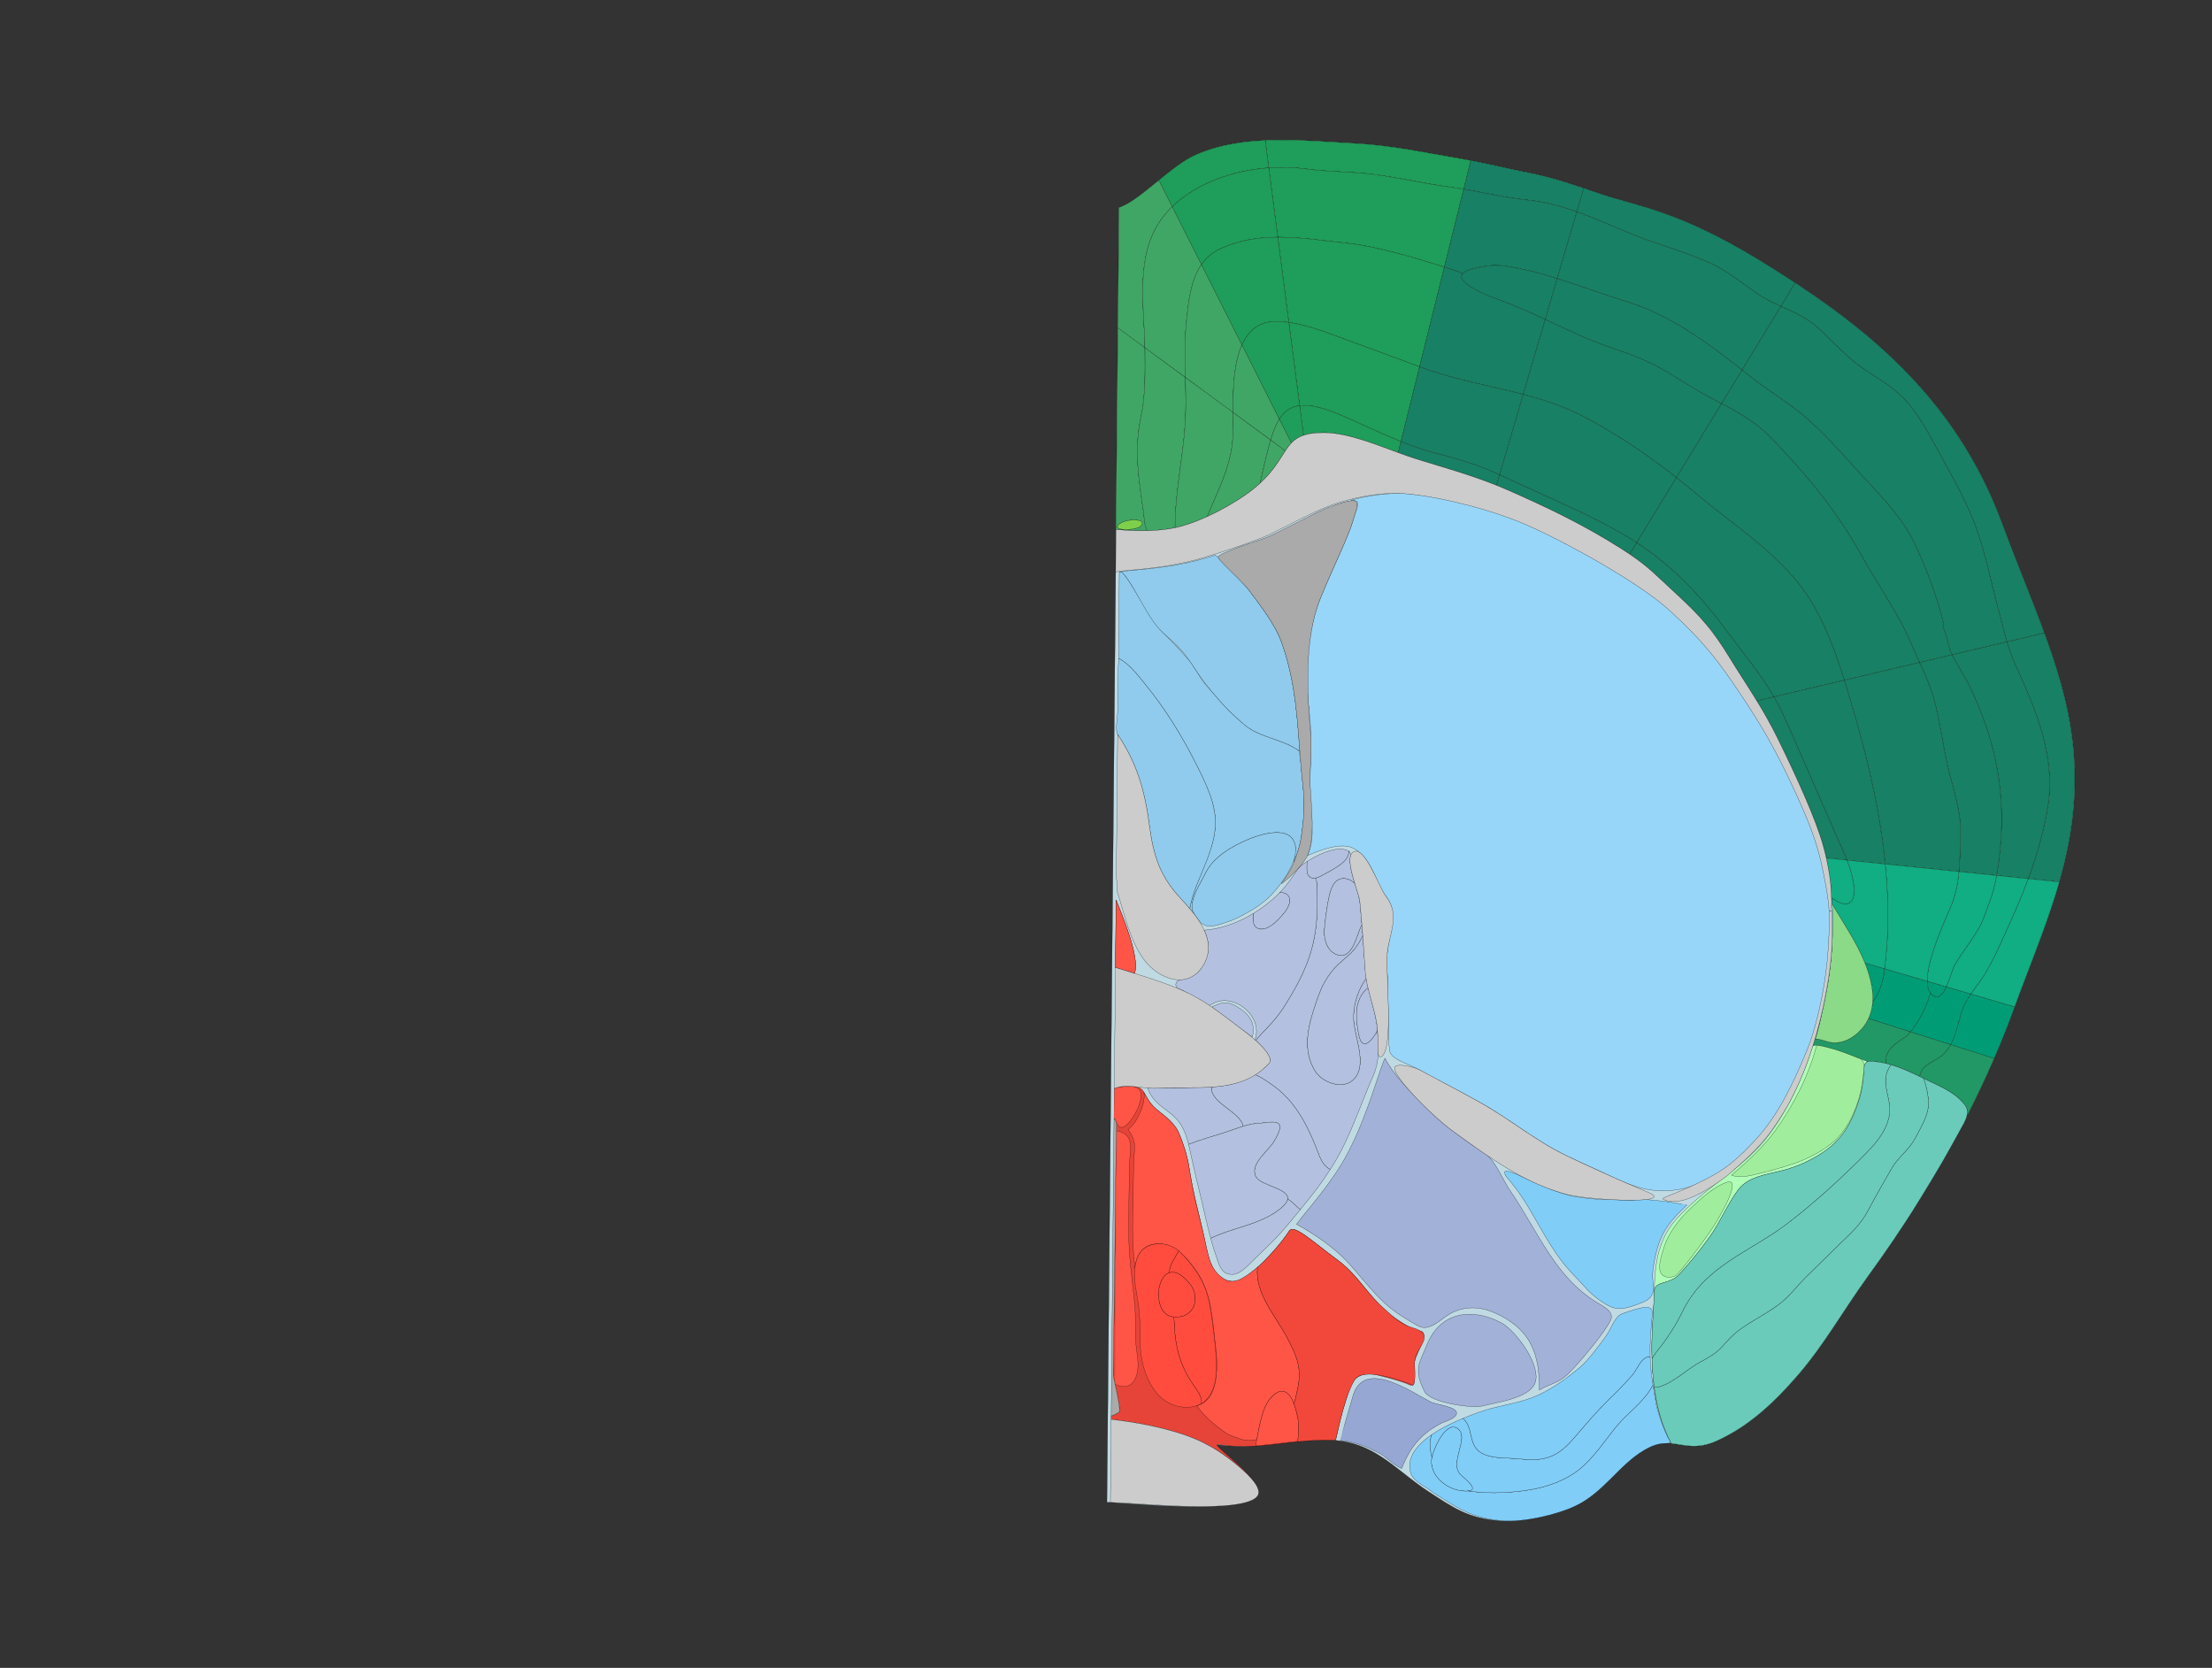 <svg width="10144" height="7648" xmlns="http://www.w3.org/2000/svg">
<rect width="100%" height="100%" fill="#333333" stroke="none"/>
<g transform="scale(1.0)">
<g id="180627285" order="1" parent_id="" graphic_group_label_id="28" graphic_group_label="Atlas - Adult Mouse" sub_image_id="100960309" transform=" scale(1.0, 1.0)"><path id="180627287" parent_id="180627285" order="0" structure_id="8" d="M5076.131,6888.93
			c85.063,0.804,566.277,54.289,664.671-17.78c84.916-62.209-226.007-256.258-168.664-247.653
			c237.396,35.596,421.739-54.418,618.481-7.822c140.188,33.203,235,141.895,353.651,219.797
			c122.821,80.629,190.257,127.664,334.136,138.144c92.302,6.716,241.801-26.085,330.111-67.788
			c129.869-61.339,200.058-188.125,315.207-255.607c142.16-83.336,198.388,25.115,348.912-42.584
			c149.815-67.369,266.979-178.573,375.863-305.09c118.701-137.916,207.715-296.994,314.881-444.91
			c272.477-375.98,512.943-791.396,672.646-1230.698c132.004-363.114,285.68-678.5,279.32-1079.542
			c-6.232-393.344-170.727-708.616-333.404-1148.059c-219.719-593.5-650.256-923.651-1114.691-1207.454
			c-371.394-226.953-562.439-247.271-718.676-300.105c-115.166-38.942-221.715-77.563-341.043-100.521
			c-108.233-20.839-188.653-43.483-310.801-64.1c-164.533-27.767-313.668-60.963-484.516-69.898
			c-236.709-12.376-501.921-45.577-726.169,51.552c-116.2,50.329-260.592,214.417-354.002,242.729l-13.896,1476.25L5076.131,6888.93
			z" style="stroke:black;fill:#bfdae3"/><path id="180627288" parent_id="180627285" order="1" structure_id="688" d="M7663.723,6618.73c61.309,6.766,117.666,29.498,207.916-11.1
			c149.815-67.369,266.979-178.573,375.863-305.089c118.701-137.916,207.715-296.994,314.881-444.91
			c272.477-375.981,512.943-791.396,672.646-1230.699c132.004-363.114,285.68-678.5,279.318-1079.542
			c-6.23-393.344-170.725-708.616-333.402-1148.059c-219.719-593.5-650.256-923.651-1114.691-1207.454
			c-371.394-226.953-562.439-247.271-718.676-300.105c-115.166-38.942-221.715-77.563-341.043-100.521
			c-108.233-20.839-188.653-43.483-310.801-64.1c-164.533-27.767-313.668-60.963-484.516-69.898
			c-236.709-12.376-501.921-45.577-726.169,51.552c-116.2,50.329-260.592,214.417-354.002,242.729l-13.896,1476.25
			c0,0,131.041,15.532,247.479-3.227c142.583-22.97,298.134-122.199,337.313-148.75
			c241.166-163.459,146.485-295.727,375.832-291.483c130.563,2.419,299.258,83.686,418,120.714
			c130.992,40.855,279.011,80.561,421.959,143.688c164.056,72.448,337.533,153.005,518.979,268.636
			c117.977,75.181,146.746,110.828,254.328,209.925c107.512,99.021,163.876,162.976,241.256,290.041
			c65.423,107.474,147.063,221.85,217.594,364.893c93.263,189.146,177.461,376.716,210.132,494.105
			c20.298,72.926,34.91,148.578,37.852,224.199c6.435,166.168,13.879,277.018-36.442,511.92
			c-20.844,97.291-54.248,224.699-111.762,353.449c-42.641,95.453-108.365,213.761-186.299,296.436
			c-29.227,31.01-72.241,70.225-121.977,109.375c-79.971,62.958-176.418,132.639-254.377,219.337
			c-90.35,100.472-98.266,228.442-100.408,327.146C7581.714,6143.354,7543.496,6395.175,7663.723,6618.73L7663.723,6618.73z" style="stroke:black;fill:#b0ffb8"/><path id="180627375" parent_id="180627285" order="2" structure_id="320" d="M5818.422,769.588l-16.408-126.439
			c137.354-6.214,277.859,7.121,409.587,13.95c170.826,8.949,319.987,42.134,484.464,69.958c17.154,2.914,33.477,5.82,49.13,8.804
			l-32.685,131.482c-19.321-3.269-38.646-6.286-58.057-8.805c-121.965-15.913-240.973-44.728-363.361-59.81
			c-101.562-12.551-202.758-10.502-304.473-24.472C5933.473,767.002,5876.434,765.297,5818.422,769.588z" style="stroke:black;fill:#1f9d5a"/><path id="180627374" parent_id="180627285" order="3" structure_id="943" d="M5818.422,769.588
			c58.012-4.292,115.05-2.586,168.198,4.67c101.714,13.97,202.911,11.921,304.474,24.473
			c122.39,15.081,241.396,43.896,363.36,59.809c19.411,2.519,38.733,5.536,58.056,8.805l-88.865,357.583
			c-135.551-43.565-319.975-96.602-437.223-108.549c-109.498-11.208-218.512-29.583-326.702-28.935L5818.422,769.588z" style="stroke:black;fill:#1f9d5a"/><path id="180627373" parent_id="180627285" order="4" structure_id="648" d="M6509.986,1681.954
			c-131.74-49.536-262.842-96.23-394.834-145.687c-59.014-22.076-134.592-47.812-204.729-57.896l0.001-0.083l-50.704-390.844
			c108.19-0.649,217.204,17.727,326.702,28.935c117.248,11.948,301.672,64.983,437.223,108.549L6509.986,1681.954z" style="stroke:black;fill:#1f9d5a"/><path id="180627372" parent_id="180627285" order="5" structure_id="844" d="M6153.965,1905.646
			c-85.982-37.094-147.823-51.271-194.004-45.534l-49.538-381.742c70.138,10.086,145.717,35.821,204.729,57.896
			c131.992,49.455,263.094,96.15,394.834,145.687l-85.222,342.771C6330.949,1986.972,6234.878,1940.608,6153.965,1905.646z" style="stroke:black;fill:#1f9d5a"/><path id="180627371" parent_id="180627285" order="6" structure_id="882" d="M6412.107,2075.653
			c-106.563-39.457-231.959-89.518-333.953-91.479c-43.783-0.83-75.771,3.373-100.541,11.898l-17.652-135.96
			c46.182-5.738,108.021,8.44,194.004,45.535c80.913,34.961,176.984,81.324,270.801,119.076L6412.107,2075.653z" style="stroke:black;fill:#1f9d5a"/><path id="180627380" parent_id="180627285" order="7" structure_id="656" d="M5802.014,643.148l16.408,126.439
			c-161.847,11.822-331.131,69.45-442.847,178.584l-59.526-118.088l-2.476-3.026c58.084-47.331,118.006-95.062,171.858-118.409
			C5584.932,665.544,5692.447,648.123,5802.014,643.148z" style="stroke:black;fill:#1f9d5a"/><path id="180627379" parent_id="180627285" order="8" structure_id="962" d="M5818.422,769.588l41.298,317.854
			c-87.836,0.424-175.207,13.363-261.992,52.751c-38.702,17.568-67.054,43.158-88.192,73.655l-133.959-265.677
			C5487.291,839.038,5656.575,781.41,5818.422,769.588z" style="stroke:black;fill:#1f9d5a"/><path id="180627378" parent_id="180627285" order="9" structure_id="767" d="M5859.721,1087.443l50.703,390.844
			c-24.24-3.398-47.748-4.954-69.778-3.91c-74.604,3.718-118.901,48.51-145.317,107.817l-185.791-368.346
			c21.14-30.497,49.49-56.087,88.191-73.655C5684.514,1100.807,5771.884,1087.867,5859.721,1087.443z" style="stroke:black;fill:#1f9d5a"/><path id="180627377" parent_id="180627285" order="10" structure_id="1021" d="M5910.423,1478.371l49.538,381.742
			c-41.755,5.194-70.734,26.692-93.091,62.266l-171.543-340.184c26.416-59.308,70.712-104.1,145.317-107.817
			c22.029-1.044,45.537,0.512,69.778,3.91V1478.371z" style="stroke:black;fill:#1f9d5a"/><path id="180627376" parent_id="180627285" order="11" structure_id="1085" d="M5977.613,1996.073
			c-23.932,8.032-41.145,20.132-55.72,35.509l-55.024-109.204c22.356-35.573,51.336-57.069,93.092-62.266L5977.613,1996.073z" style="stroke:black;fill:#1f9d5a"/><path id="180627358" parent_id="180627285" order="12" structure_id="981" d="M8332.416,1499.597
			c-50.132-44.096-108.205-68.666-165.928-95.066l65.91-107.981c399.158,262.169,755.582,580.572,948.934,1102.633
			c68.326,184.649,137.027,347.448,194.197,503.217l-2.93,1.057l-169.033,39.864c-15.523-52.195-27.531-105.692-41.641-157.54
			c-33.863-124.186-57.914-253.867-103.152-374.823c-48.57-130.413-122.23-253.388-188.395-375.459
			c-44.684-82.415-93.508-167.955-164.063-231.178c-60.217-53.867-133.201-89.421-196.291-139.229
			C8446.354,1614.944,8393.137,1553.052,8332.416,1499.597z" style="stroke:black;fill:#188064"/><path id="180627357" parent_id="180627285" order="13" structure_id="201" d="M8029.309,1728.794
			c-2.98-2.364-5.961-4.728-8.941-7.091c-10.598-8.441-21.277-16.883-31.958-25.325l178.08-291.849
			c57.723,26.4,115.796,50.971,165.928,95.066c60.721,53.455,113.938,115.348,177.61,165.494
			c63.09,49.808,136.074,85.361,196.291,139.229c70.555,63.223,119.379,148.763,164.061,231.178
			c66.164,122.071,139.828,245.046,188.395,375.459c45.238,120.956,69.291,250.638,103.154,374.823
			c14.107,51.848,26.117,105.345,41.639,157.54l-251.793,59.353c-0.9-1.843-1.801-3.687-2.701-5.53
			c-18.074-38.205-18.885-84.841-40.139-122.242c0.871-3.912,2.654-7.148,5.352-10.042
			c-31.166-127.246-79.316-257.905-136.172-376.136c-65.613-136.246-186.02-246.815-285.396-358.521
			c-62.563-70.405-130.606-143.447-200.832-206.251C8209.831,1850.689,8115.164,1796.916,8029.309,1728.794z" style="stroke:black;fill:#188064"/><path id="180627356" parent_id="180627285" order="14" structure_id="1047" d="M8121.854,2007.761
			c-64.264-67.001-145.646-114.145-227.483-157.289l94.039-154.094c10.681,8.442,21.36,16.884,31.958,25.325
			c2.98,2.363,5.961,4.727,8.941,7.091c85.855,68.122,180.522,121.896,262.576,195.154
			c70.226,62.804,138.269,135.846,200.832,206.251c99.375,111.706,219.781,222.275,285.395,358.521
			c56.857,118.229,105.006,248.889,136.172,376.135c-2.697,2.895-4.479,6.131-5.35,10.043
			c21.252,37.401,22.063,84.037,40.137,122.242c0.902,1.844,1.801,3.688,2.701,5.53l-148.721,35.134
			c-13.809-30.492-27.789-60.568-40.439-90.132c-60.475-141.702-151.324-264.089-225.372-399.163
			C8425.223,2344.181,8282.184,2174.676,8121.854,2007.761z" style="stroke:black;fill:#188064"/><path id="180627355" parent_id="180627285" order="15" structure_id="1070" d="M7781.268,2266.382
			c-30.951-25.981-62.242-51.467-93.953-76.539l207.056-339.371c81.838,43.145,163.222,90.287,227.483,157.289
			c160.33,166.915,303.369,336.42,415.387,540.75c74.049,135.074,164.898,257.46,225.373,399.163
			c12.648,29.563,26.629,59.641,40.439,90.133l-345.174,81.412c-49.31-158.029-111.422-320.601-209.939-443.644
			C8119.163,2514.795,7937.678,2397.729,7781.268,2266.382z" style="stroke:black;fill:#188064"/><path id="180627354" parent_id="180627285" order="16" structure_id="1038" d="M7924.098,2900.822
			c-119.25-162.441-250.799-303.229-418.929-412.58l0.001-0.083l182.063-298.317c0.082,0.001,0.082,0.001,0.082,0.001
			c31.711,25.072,63.002,50.558,93.953,76.539c156.41,131.347,337.896,248.413,466.672,409.193
			c98.518,123.042,160.63,285.613,209.939,443.644l-322.938,76.198C8074.613,3091.334,7995.417,2998.001,7924.098,2900.822z" style="stroke:black;fill:#188064"/><path id="180627353" parent_id="180627285" order="17" structure_id="1062" d="M7691.43,2727.136
			c-95.761-88.149-129.019-126.083-218.369-186.313l32.108-52.581c168.129,109.352,299.679,250.138,418.929,412.58
			c71.319,97.179,150.517,190.512,210.844,294.594l-77.662,18.287l-0.504,0.329c-43.291-70.724-86.396-134.938-124.098-196.853
			C7855.3,2890.165,7798.934,2826.158,7691.43,2727.136z" style="stroke:black;fill:#188064"/><path id="180627370" parent_id="180627285" order="18" structure_id="1030" d="M6999.816,916.427
			c-96.916-9.588-191.287-32.831-287.308-49.083l32.685-131.482c96.17,18.088,168.642,37.289,261.727,55.265
			c89.589,17.275,171.921,43.325,256.148,71.727L7231.27,971.24C7158.279,945.195,7082.734,924.715,6999.816,916.427z" style="stroke:black;fill:#188064"/><path id="180627369" parent_id="180627285" order="19" structure_id="113" d="M6712.51,867.344
			c96.021,16.252,190.391,39.495,287.309,49.083c82.916,8.288,158.461,28.769,231.451,54.813l-89.967,306.274
			c-54.307-17.11-105.299-31.771-146.258-40.248c-101.647-21.06-138.588-31-241.854-4.362c-25.168,6.52-39.923,14.388-46.677,22.999
			l-9.612-6.764l-0.166-0.085c-21.867-7.462-46.563-15.619-73.092-24.127L6712.51,867.344z" style="stroke:black;fill:#188064"/><path id="180627368" parent_id="180627285" order="20" structure_id="1094" d="M6706.516,1255.902
			c6.754-8.611,21.508-16.479,46.676-22.999c103.266-26.638,140.205-16.696,241.854,4.362
			c40.959,8.478,91.952,23.138,146.259,40.248l-55.065,187.575c-69.596-32.352-139.945-64.127-215.51-91.363
			C6818.271,1354.88,6674.686,1296.642,6706.516,1255.902z" style="stroke:black;fill:#188064"/><path id="180627367" parent_id="180627285" order="21" structure_id="1128" d="M6985.41,1808.546
			c-156.262-41.092-316.502-66.875-472.098-125.394c-1.08-0.428-2.244-0.855-3.326-1.199l113.658-457.027
			c26.527,8.508,51.225,16.665,73.092,24.127l0.166,0.085l9.611,6.763c-31.83,40.739,111.757,98.979,164.212,117.823
			c75.563,27.236,145.915,59.011,215.51,91.363l-0.001,0.083L6985.41,1808.546z" style="stroke:black;fill:#188064"/><path id="180627366" parent_id="180627285" order="22" structure_id="478" d="M6577.92,2076.714
			c-48.264-12.215-100.307-30.723-153.154-51.989l85.223-342.771c1.081,0.344,2.245,0.771,3.325,1.199
			c155.597,58.519,315.837,84.301,472.099,125.394l-108.237,368.578C6779.925,2131.833,6681.854,2103.05,6577.92,2076.714z" style="stroke:black;fill:#188064"/><path id="180627365" parent_id="180627285" order="23" structure_id="510" d="M6863.038,2225.453
			c-125.479-50.146-252.604-84.957-366.877-120.565c-25.948-8.085-54.212-18.276-84.054-29.235l12.658-50.929
			c52.849,21.268,104.891,39.774,153.153,51.99c103.935,26.336,202.005,55.119,299.253,100.41L6863.038,2225.453z" style="stroke:black;fill:#188064"/><path id="180627364" parent_id="180627285" order="24" structure_id="450" d="M7589.355,1112.992
			c-126.472-42.313-238.789-99.34-358.086-141.753l31.799-108.388c28.021,9.44,56.207,19.131,84.893,28.827
			c156.234,52.771,347.223,73.086,718.686,300.044c55.814,34.142,111.207,68.945,165.754,104.825l-65.911,107.981
			c-35.548-16.184-71.005-33.116-104.407-55.701c-72.605-49.229-136.895-104.637-217.46-141.097
			C7761.979,1170.42,7675.416,1141.746,7589.355,1112.992z" style="stroke:black;fill:#188064"/><path id="180627363" parent_id="180627285" order="25" structure_id="854" d="M7456.031,1382.157
			c-81.094-24.87-204.701-69.909-314.729-104.644l89.967-306.274c119.297,42.413,231.615,99.438,358.086,141.753
			c86.062,28.753,172.622,57.428,255.267,94.741c80.564,36.459,144.854,91.866,217.459,141.096
			c33.402,22.585,68.859,39.519,104.408,55.701l-178.08,291.849C7825.713,1568.061,7658.057,1444.033,7456.031,1382.157z" style="stroke:black;fill:#188064"/><path id="180627362" parent_id="180627285" order="26" structure_id="577" d="M7086.236,1465.089l55.065-187.575
			c110.026,34.734,233.636,79.773,314.729,104.644c202.023,61.876,369.682,185.902,532.377,314.221l-94.039,154.094
			c-15.271-8.067-30.545-15.969-45.734-23.87c-74.292-38.4-136.195-81.44-213.593-126.629
			c-74.411-43.406-154.028-74.269-236.929-102.158c-111.086-37.332-210.643-85.646-311.879-132.644L7086.236,1465.089z" style="stroke:black;fill:#188064"/><path id="180627361" parent_id="180627285" order="27" structure_id="625" d="M7260.467,1909.646
			c-89.066-46.132-181.368-76.362-275.057-101.101l100.824-343.374c101.236,46.997,200.793,95.313,311.879,132.643
			c82.898,27.891,162.518,58.752,236.929,102.159c77.397,45.188,139.301,88.229,213.593,126.629
			c15.189,7.9,30.463,15.802,45.734,23.87l-207.056,339.371c0,0,0,0-0.083-0.001
			C7553.35,2084.316,7411.953,1988.229,7260.467,1909.646z" style="stroke:black;fill:#188064"/><path id="180627360" parent_id="180627285" order="28" structure_id="945" d="M6877.173,2177.124l108.237-368.578
			c93.688,24.738,185.99,54.968,275.057,101.101c151.486,78.582,292.882,174.67,426.766,280.195l-182.063,298.317
			c-13.1-8.548-26.532-16.933-40.135-25.068c-183.389-109.996-383.92-188.623-576.484-280.688
			C6884.73,2180.615,6880.994,2178.829,6877.173,2177.124z" style="stroke:black;fill:#188064"/><path id="180627359" parent_id="180627285" order="29" structure_id="1026" d="M7437.083,2517.212
			c-181.5-115.565-354.903-196.19-518.961-268.635c-18.272-8.097-36.636-15.777-55.084-23.124l14.135-48.329
			c3.821,1.705,7.558,3.491,11.378,5.278c192.564,92.066,393.098,170.693,576.484,280.688c13.603,8.136,27.035,16.521,40.135,25.068
			l-0.002,0.083l-32.107,52.581C7462.038,2533.296,7450.102,2525.509,7437.083,2517.212z" style="stroke:black;fill:#188064"/><path id="180627352" parent_id="180627285" order="30" structure_id="873" d="M9375.531,2902.398
			c78.717,214.942,135.537,416.75,139.145,644.832c2.82,178.694-26.146,340.407-70.742,496.885l-142.746-14.69
			c40.742-110.221,73.172-223.521,91.035-339.963c34.313-224.805-58.98-441.887-150.688-641.771
			c-15.363-33.51-27.461-68.656-37.969-104.373l169.033-39.863L9375.531,2902.398z" style="stroke:black;fill:#188064"/><path id="180627351" parent_id="180627285" order="31" structure_id="806" d="M9026.996,3136.755
			c-22.674-45.673-52.963-88.749-75.225-134.084l251.795-59.353c10.508,35.716,22.605,70.862,37.971,104.371
			c91.705,199.885,185,416.967,150.686,641.771c-17.861,116.441-50.293,229.743-91.035,339.963l-145.246-14.798
			C9211.203,3700.018,9167.791,3420.681,9026.996,3136.755z" style="stroke:black;fill:#188064"/><path id="180627350" parent_id="180627285" order="32" structure_id="1035" d="M9155.941,4014.627l-172.414-17.639
			c5.73-59.085,5.545-119.228,7.023-178.603c2.654-104.739-37.391-210.133-60.213-311.108
			c-21.697-96.211-33.84-197.504-58.973-292.246c-15.705-59.537-41.752-119.006-68.314-177.227l148.721-35.134
			c22.262,45.335,52.551,88.411,75.225,134.084C9167.791,3420.681,9211.203,3700.018,9155.941,4014.627z" style="stroke:black;fill:#188064"/><path id="180627349" parent_id="180627285" order="33" structure_id="1090" d="M8457.878,3119.217l345.173-81.412
			c26.563,58.221,52.609,117.689,68.314,177.227c25.133,94.742,37.275,196.035,58.973,292.246
			c22.822,100.977,62.867,206.369,60.213,311.109c-1.477,59.375-1.293,119.517-7.023,178.602l-338.074-34.63
			c-22.535-228.761-74.69-456.549-136.084-668.826C8493.213,3237.661,8476.418,3178.781,8457.878,3119.217z" style="stroke:black;fill:#188064"/><path id="180627348" parent_id="180627285" order="34" structure_id="862" d="M8173.201,3268.929
			c-11.523-25.216-24.391-49.608-38.262-73.513l322.938-76.199c18.54,59.563,35.335,118.443,51.491,174.315
			c61.394,212.276,113.549,440.064,136.084,668.825l-175.412-18c-12.299-31.479-26.688-62.311-40.576-93.304
			C8342.304,3655.717,8262.293,3462.866,8173.201,3268.929z" style="stroke:black;fill:#188064"/><path id="180627347" parent_id="180627285" order="35" structure_id="893" d="M8150.282,3381.986
			c-29.874-60.588-61.716-116.023-93.507-167.955l0.503-0.329l77.662-18.287c13.871,23.903,26.737,48.297,38.261,73.513
			c89.093,193.938,169.104,386.788,256.265,582.125c13.888,30.993,28.277,61.824,40.576,93.303l-94.831-9.65
			c-4.402-19.728-9.39-39.292-14.796-58.611C8327.737,3758.76,8243.506,3571.292,8150.282,3381.986z" style="stroke:black;fill:#188064"/><path id="180627340" parent_id="180627285" order="36" structure_id="36" d="M9142.871,4853.126l-197.758-62.92
			c23.754-42.399,33.902-92.769,46.254-137.694c9.934-36.106,27.15-66.307,46.688-94.899l196.063,57.315l4.82,1.797
			c-1.199,3.326-2.398,6.65-3.598,9.977c-27.828,76.477-58.07,152.348-90.555,227.277L9142.871,4853.126z" style="stroke:black;fill:#009c75"/><path id="180627339" parent_id="180627285" order="37" structure_id="180" d="M9038.055,4557.611
			c-19.537,28.594-36.754,58.793-46.688,94.899c-12.352,44.926-22.502,95.295-46.256,137.694l-184.289-58.539
			c37.139-46.361,74.885-113.068,87.326-167.67l6.25-8.283c3.961,4.709,8.678,8.59,14.322,11.563
			c23.986,12.737,42.225-10.696,56.787-42.589L9038.055,4557.611z" style="stroke:black;fill:#009c75"/><path id="180627338" parent_id="180627285" order="38" structure_id="148" d="M8925.508,4524.688
			c-14.563,31.894-32.801,55.328-56.785,42.59c-5.645-2.974-10.363-6.854-14.322-11.563c-11.135-13.283-16.039-32.933-16.316-56.623
			L8925.508,4524.688z" style="stroke:black;fill:#009c75"/><path id="180627337" parent_id="180627285" order="39" structure_id="187" d="M8642.605,4441.865l195.479,57.227
			c0.277,23.691,5.182,43.34,16.316,56.623l-6.252,8.283c-12.441,54.602-50.188,121.309-87.324,167.67l-192.023-61.114
			c11.237-24.084,17.321-50.135,18.996-77.396c29.965-37.502,46.652-91.229,53.1-138.129
			C8641.521,4450.695,8642.063,4446.281,8642.605,4441.865z" style="stroke:black;fill:#009c75"/><path id="180627336" parent_id="180627285" order="40" structure_id="638" d="M8642.605,4441.865c-0.543,4.416-1.084,8.831-1.709,13.163
			c-6.447,46.899-23.135,100.627-53.1,138.13c1.459-22.09,0.007-45.042-3.942-68.518c-6.318-37.68-17.404-73.9-31.669-109.151
			L8642.605,4441.865z" style="stroke:black;fill:#009c75"/><path id="180627346" parent_id="180627285" order="41" structure_id="897" d="M9443.934,4044.115
			c-54.686,191.498-132.82,375.103-204.914,572.609h-0.082l-4.822-1.799l-196.061-57.314c23.26-34.146,49.836-66.093,71.289-103.259
			c43.498-75.162,78.992-159.49,114.854-238.728c27.602-61.131,53.709-123.193,76.99-186.2L9443.934,4044.115z" style="stroke:black;fill:#11ad83"/><path id="180627345" parent_id="180627285" order="42" structure_id="1106" d="M9038.055,4557.611l-112.547-32.924
			c16.098-35.131,27.783-80.396,37.883-98.652c35.129-63.479,107.898-146.872,132.734-215.62
			c27.32-75.563,43.895-108.354,58.234-187.211c0.527-2.831,1.055-5.746,1.582-8.577l145.246,14.799
			c-23.281,63.007-49.389,125.068-76.99,186.199c-35.861,79.237-71.355,163.565-114.854,238.729
			C9087.891,4491.52,9061.314,4523.465,9038.055,4557.611z" style="stroke:black;fill:#11ad83"/><path id="180627344" parent_id="180627285" order="43" structure_id="1010" d="M8983.527,3996.988l172.414,17.639
			c-0.527,2.831-1.055,5.746-1.582,8.577c-14.34,78.854-30.914,111.647-58.234,187.211
			c-24.836,68.748-97.605,152.142-132.734,215.62c-10.1,18.256-21.785,63.521-37.883,98.652l-87.424-25.597
			c-1.635-109.869,94.471-306.399,112.508-352.688C8969.229,4098.199,8978.629,4047.99,8983.527,3996.988z" style="stroke:black;fill:#11ad83"/><path id="180627343" parent_id="180627285" order="44" structure_id="1058" d="M8642.605,4441.865
			c20.246-157.04,18.932-318.538,2.848-479.507l338.074,34.63c-4.898,51.002-14.297,101.211-32.936,149.414
			c-18.037,46.289-114.143,242.819-112.508,352.688L8642.605,4441.865z" style="stroke:black;fill:#11ad83"/><path id="180627342" parent_id="180627285" order="45" structure_id="857" d="M8401.93,4117.713
			c73.055,54.57,112.793,24.417,97.351-71.818c-5.673-35.337-16.368-68.802-29.239-101.537l175.412,18.001
			c16.084,160.97,17.398,322.468-2.848,479.507l-90.42-26.375c-38.795-96.539-101.019-185.291-152.314-274.107l0.001-0.083
			c-0.262-7.677-0.604-15.521-0.947-23.448L8401.93,4117.713z" style="stroke:black;fill:#11ad83"/><path id="180627341" parent_id="180627285" order="46" structure_id="849" d="M8499.28,4045.895
			c15.442,96.235-24.296,126.391-97.351,71.818l-3.005,0.139c-0.195-5.758-0.475-11.6-0.669-17.522
			c-2.146-55.572-10.631-111.121-23.046-165.622l94.831,9.65C8482.912,3977.093,8493.607,4010.559,8499.28,4045.895z" style="stroke:black;fill:#11ad83"/><path id="180627385" parent_id="180627285" order="47" structure_id="935" d="M5126.198,1503.598l0.001-0.083l5.2-552.137
			c50.106-15.209,114.929-69.484,182.174-124.319l2.476,3.026l59.526,118.088c-17.343,17.021-33.362,35.219-47.726,54.687
			c-123.358,167.496-81.056,396.275-77.477,591.826L5126.198,1503.598z" style="stroke:black;fill:#40a666"/><path id="180627384" parent_id="180627285" order="48" structure_id="211" d="M5250.374,1594.686
			c-3.579-195.551-45.883-424.33,77.476-591.826c14.363-19.467,30.383-37.666,47.727-54.687l133.96,265.677
			c-49.638,71.601-59.161,170.604-68.49,257.766c-9.237,86.328-7.133,172.846-5.028,259.363L5250.374,1594.686z" style="stroke:black;fill:#40a666"/><path id="180627383" parent_id="180627285" order="49" structure_id="1015" d="M5436.018,1730.979
			c-2.104-86.519-4.209-173.035,5.027-259.363c9.329-87.161,18.854-186.165,68.49-257.766l185.792,368.346
			c-31.187,69.771-37.706,159.795-39.92,226.587c-0.929,27.767-0.604,55.379-0.28,82.991L5436.018,1730.979z" style="stroke:black;fill:#40a666"/><path id="180627382" parent_id="180627285" order="50" structure_id="919" d="M5655.126,1891.773
			c-0.324-27.612-0.647-55.226,0.28-82.992c2.215-66.792,8.733-156.815,39.92-226.587l171.543,340.184
			c-15.834,25.125-28.314,57.288-39.854,95.632l-171.893-126.152C5655.209,1891.774,5655.126,1891.773,5655.126,1891.773z" style="stroke:black;fill:#40a666"/><path id="180627381" parent_id="180627285" order="51" structure_id="927" d="M5827.018,2018.01
			c11.537-38.344,24.02-70.507,39.854-95.632l55.023,109.204c-10.109,10.748-18.983,23.009-28.037,36.688l-10.924-9.277
			l-0.166-0.085L5827.018,2018.01z" style="stroke:black;fill:#40a666"/><path id="180627390" parent_id="180627285" order="52" structure_id="588" d="M5117.495,2427.635l8.703-924.037l124.176,91.088
			c0.112,5.757,0.226,11.597,0.254,17.352c0.586,97.18,2.587,203.549-18.077,298.695c-33.133,152.498-10.441,284.919,11.166,435.097
			c3.838,26.478,3.527,59.339,15.572,82.474l0.117,5.09C5181.316,2435.243,5117.495,2427.635,5117.495,2427.635z M5231.672,2411.361
			c31.59-32.9-62.563-35.039-97.254-9.258C5089.227,2435.71,5209.604,2434.258,5231.672,2411.361z" style="stroke:black;fill:#40a666"/><path id="180627389" parent_id="180627285" order="53" structure_id="296" d="M5250.374,1594.686l185.644,136.293
			c1.752,70.666,3.424,141.248-0.994,211.688c-9.998,158.305-46.429,315.526-46.34,474.344l0.558,2.841
			c-8.106,1.759-16.213,3.352-24.231,4.609c-35.17,5.674-71.729,8.166-105.602,8.932l-0.118-5.089
			c-12.044-23.135-11.733-55.997-15.571-82.474c-21.607-150.179-44.299-282.6-11.166-435.098
			c20.664-95.146,18.662-201.515,18.076-298.695C5250.6,1606.282,5250.486,1600.442,5250.374,1594.686z" style="stroke:black;fill:#40a666"/><path id="180627388" parent_id="180627285" order="54" structure_id="772" d="M5539.376,2367.298
			c-46.831,21.663-98.815,41.443-150.136,52.554l-0.558-2.841c-0.089-158.816,36.341-316.039,46.34-474.344
			c4.417-70.441,2.746-141.022,0.993-211.688l219.109,160.796c0,0,0.082,0.001-0.002,0.083
			c0.903,63.484,1.895,126.637-11.467,190.32c-20.697,98.565-67.183,189.713-105.754,282.021L5539.376,2367.298z" style="stroke:black;fill:#40a666"/><path id="180627387" parent_id="180627285" order="55" structure_id="810" d="M5655.125,1891.857l171.893,126.152
			c-16.192,54.232-30.25,120.829-48.406,197.73c-20.951,19.32-45.997,39.354-76.302,59.921
			c-23.002,15.548-86.026,56.159-162.933,91.636l-1.473-3.1c38.57-92.308,85.057-183.455,105.753-282.021
			C5657.02,2018.494,5656.027,1955.342,5655.125,1891.857z" style="stroke:black;fill:#40a666"/><path id="180627386" parent_id="180627285" order="56" structure_id="819" d="M5893.855,2068.27
			c-26.063,39.459-53.316,90.416-115.246,147.472c18.158-76.902,32.215-143.499,48.406-197.73l55.751,40.896l0.166,0.085
			L5893.855,2068.27z" style="stroke:black;fill:#40a666"/><path id="180627335" parent_id="180627285" order="57" structure_id="120" d="M8857.16,4962.373c-18.604-8.684-37.203-17.783-55.801-26.8
			l4.422-9.134c9.609-45.953,69.379-59.902,100.922-87.716c15.98-14.112,28.398-30.595,38.41-48.519l197.758,62.92l1.912,0.853
			c-39.053,90.385-81.35,179.487-126.301,267.313c5.342-18.135,5.432-36.566-6.758-52.947
			C8973.504,5017.02,8913.879,4989.016,8857.16,4962.373z" style="stroke:black;fill:#219866"/><path id="180627334" parent_id="180627285" order="58" structure_id="163" d="M8801.359,4935.573
			c-50.156-23.994-100.818-47.16-154.668-59.679l1.133-5.16c-2.48-46.567,25.848-69.822,59.289-95.699
			c14.871-11.371,33.801-19.617,46.115-34.099c2.529-2.979,5.064-6.125,7.596-9.271l184.289,58.539
			c-10.012,17.922-22.43,34.403-38.41,48.518c-31.543,27.813-91.313,41.764-100.922,87.716L8801.359,4935.573z" style="stroke:black;fill:#219866"/><path id="180627333" parent_id="180627285" order="59" structure_id="344" d="M8360.601,4617.877
			c-9.972,49.119-19.267,97.243-35.319,145.555c14.923,0.809,28.647,4.94,42.121,9.071c16.137,4.823,32.106,9.646,50.047,8.896
			c36.381-1.492,69.059-17.033,96.72-40.295c24.72-20.869,42.627-44.641,54.632-70.552l192.023,61.114
			c-2.533,3.146-5.066,6.291-7.596,9.271c-12.314,14.479-31.244,22.728-46.115,34.099c-33.441,25.877-61.77,49.131-59.289,95.699
			l-1.133,5.16c-16.563-3.91-33.467-6.821-50.635-8.4c-13.251-1.209-23.008-1.468-30.202,0.8l-15.354-6.044l-42.827-15.939
			c-18.472-7.576-47.294-17.713-64.833-24.217c-10.64-3.938-116.733-39.97-129.131-25.572
			C8334.174,4731.484,8349.179,4670.402,8360.601,4617.877z" style="stroke:black;fill:#219866"/><path id="180627289" parent_id="180627285" order="60" structure_id="698" d="M9011.725,5068.344
			c-38.221-51.324-97.846-79.328-154.564-105.971c-11.961-5.582-23.918-11.342-35.875-17.137
			c-6.643-3.219-13.285-6.443-19.926-9.664c-42.283-20.229-84.926-39.867-129.537-53.033c-8.305-2.451-16.678-4.68-25.131-6.645
			c-16.563-3.91-33.467-6.822-50.635-8.4c-13.251-1.209-23.008-1.469-30.202,0.799c-11.711,3.478-16.559,13.356-17.931,35.114
			c-3.071,51.521-7.735,95.101-23.888,145.078c-29.038,89.646-67.611,164.437-144.221,221.519
			c-63.674,47.611-138.896,81.437-215.812,100.063c-64.875,15.738-146.058,26.984-190.207,82.788
			c-46.094,58.371-86.696,153.912-130.731,215.224c-47.585,66.28-87.673,115.867-142.541,176.156
			c-41.722,45.9-112.056,29.975-113.551,73.752c-2.629,75.379-12.635,190.144-11.842,274.229
			c0.112,12.154,0.351,24.391,0.729,36.682c1.344,43.612,4.498,87.936,10.375,131.969c12.006,89.957,35.369,178.701,77.883,257.672
			c2.084,0.187,4.168,0.457,6.25,0.727c10.164,1.348,20.242,2.943,30.401,4.624c13.824,2.299,27.733,4.515,42.233,5.819
			c2.002,0.186,4.002,0.371,6.086,0.475c2.75,0.191,5.584,0.387,8.42,0.496c2.834,0.109,5.67,0.221,8.588,0.248
			c30.693,0.289,64.775-5.063,105.904-23.525c149.773-67.32,266.932-178.489,375.891-305.084
			c118.659-137.846,207.657-296.99,314.815-444.871c82.481-113.748,162.651-229.937,236.263-349.689
			c10.504-17.084,21.008-34.167,31.43-51.336c26.516-43.374,52.783-86.918,78.303-130.803
			c28.32-48.695,55.566-98.903,82.891-148.275c9.166-16.68,21.111-36.252,26.887-56.05
			C9023.824,5103.157,9023.914,5084.725,9011.725,5068.344z" style="stroke:black;fill:#9ad2bd"/><path id="180627332" parent_id="180627285" order="61" structure_id="276" d="M9011.725,5068.344
			c-38.221-51.324-97.846-79.328-154.564-105.971c-11.961-5.582-23.918-11.342-35.875-17.137
			c17.035,46.85,25.396,99.946,21.891,129.513c-5.961,50.302-39.389,104.562-62.768,148.366
			c-25.957,48.691-76.41,83.941-105.213,133.734c-37.5,64.804-74.422,129.985-109.643,196.058
			c-32.174,60.367-76.289,100.26-124.484,147.001c-50.672,49.133-100.432,99.137-151.275,148.014
			c-44.188,42.478-79.61,92.701-128.688,130.69c-58.084,44.962-125.471,75.849-184.482,119.446
			c-30.766,22.722-53.962,48.867-79.238,77.024c-27.563,30.726-63.336,50.483-100.164,70.226
			c-60.416,32.412-121.106,93.717-186.672,113.268c-9.539,2.844-17.57,3.439-24.312,2.289
			c12.006,89.957,35.369,178.701,77.883,257.672c2.084,0.188,4.167,0.457,6.249,0.727c10.164,1.348,20.242,2.943,30.402,4.625
			c13.824,2.299,27.732,4.515,42.233,5.818c2.001,0.186,4.001,0.371,6.085,0.475c2.751,0.192,5.585,0.387,8.42,0.496
			c2.835,0.11,5.67,0.221,8.589,0.248c30.692,0.289,64.774-5.063,105.903-23.525c149.774-67.32,266.932-178.488,375.892-305.083
			c118.659-137.847,207.657-296.991,314.815-444.872c82.482-113.748,162.65-229.936,236.264-349.689
			c10.504-17.084,21.008-34.166,31.43-51.336c26.516-43.373,52.783-86.918,78.303-130.803
			c28.318-48.695,55.566-98.902,82.891-148.275c9.166-16.68,21.111-36.252,26.885-56.049
			C9023.824,5103.157,9023.914,5084.725,9011.725,5068.344z" style="stroke:black;fill:#6acbba"/><path id="180627331" parent_id="180627285" order="62" structure_id="284" d="M7610.548,6358.576
			c65.565-19.551,126.256-80.855,186.673-113.268c36.827-19.74,72.602-39.5,100.164-70.226
			c25.275-28.158,48.475-54.304,79.238-77.024c59.013-43.599,126.398-74.484,184.482-119.446
			c49.076-37.99,84.499-88.214,128.687-130.69c50.844-48.877,100.604-98.881,151.275-148.014
			c48.195-46.741,92.311-86.634,124.484-147.001c35.222-66.071,72.144-131.254,109.644-196.058
			c28.801-49.793,79.254-85.043,105.211-133.734c23.379-43.807,56.809-98.064,62.77-148.366
			c3.504-29.565-4.857-82.663-21.893-129.513c-6.643-3.219-13.283-6.443-19.924-9.664c-42.285-20.229-84.928-39.867-129.539-53.033
			c-13.688,17.681-22.551,40.151-24.371,61.179c-5.031,58.062,28.176,113.651,16.574,172.206
			c-15.662,79.055-69.773,135.421-124.944,190.652c-105.922,106.056-221.193,210.688-340.392,302.179
			c-174.65,134.043-379.945,192.741-484.001,407.077c-26.339,54.238-63.592,113.363-99.78,159.457
			c-14.158,18.033-28.103,35.238-39.045,53.607c1.344,43.612,4.498,87.936,10.375,131.969
			C7592.979,6362.016,7601.01,6361.42,7610.548,6358.576z" style="stroke:black;fill:#6acbba"/><path id="180627330" parent_id="180627285" order="63" structure_id="291" d="M7714.688,6015.832
			c104.057-214.336,309.352-273.034,484.002-407.077c119.198-91.489,234.47-196.123,340.392-302.179
			c55.169-55.231,109.282-111.6,124.944-190.652c11.6-58.555-21.604-114.146-16.576-172.206
			c1.822-21.026,10.688-43.498,24.375-61.179c-8.305-2.451-16.68-4.68-25.133-6.645c-16.561-3.91-33.465-6.822-50.633-8.4
			c-13.252-1.209-23.009-1.469-30.203,0.799c-11.711,3.478-16.559,13.356-17.931,35.114c-3.071,51.521-7.735,95.101-23.888,145.078
			c-29.038,89.646-67.611,164.437-144.221,221.519c-63.674,47.611-138.896,81.437-215.811,100.063
			c-64.877,15.738-146.059,26.984-190.209,82.788c-46.092,58.371-86.695,153.912-130.73,215.224
			c-47.585,66.28-87.673,115.867-142.541,176.156c-41.723,45.9-112.055,29.975-113.551,73.752
			c-2.629,75.379-12.635,190.144-11.842,274.229c0.111,12.154,0.352,24.391,0.729,36.682c10.943-18.369,24.888-35.574,39.045-53.607
			C7651.096,6129.195,7688.35,6070.07,7714.688,6015.832z" style="stroke:black;fill:#6acbba"/><path id="180627329" parent_id="180627285" order="64" structure_id="19" d="M5231.672,2411.361
			c-22.068,22.896-142.445,24.349-97.254-9.258C5169.109,2376.322,5263.262,2378.46,5231.672,2411.361z" style="stroke:black;fill:#7ed04b"/><path id="180627328" parent_id="180627285" order="65" structure_id="583" d="M8325.281,4763.432
			c16.053-48.312,25.348-96.436,35.319-145.555c0.436-1.914,0.787-3.829,1.222-5.66c2.445-11.654,4.803-22.895,6.992-33.966
			c0.435-1.831,0.786-3.747,1.137-5.578c11.78-55.106,20.484-111.412,25.854-167.748c0.447-3.249,0.729-6.583,0.927-9.834
			c0.171-0.415,0.174-0.749,0.094-1.167c0.558-6.083,1.115-12.084,1.588-18.002c0.095-1.25,0.19-2.5,0.285-3.751
			c0.761-9.918,1.437-19.671,1.944-29.259c0.001-0.083,0.002-0.25,0.003-0.334c0.096-1.25,0.107-2.501,0.202-3.751
			c0.29-4.168,0.412-8.338,0.618-12.506c0.018-1.835,0.118-3.669,0.219-5.504c0.2-3.584,0.317-7.17,0.352-10.757
			c1.869-56.785,0.118-109.936-2.165-168.68c51.296,88.816,113.52,177.568,152.314,274.107
			c14.265,35.251,25.351,71.473,31.669,109.15c3.949,23.477,5.401,46.429,3.942,68.519c-1.675,27.26-7.759,53.312-18.996,77.396
			c-12.005,25.91-29.912,49.682-54.632,70.552c-27.661,23.263-60.339,38.802-96.72,40.295c-17.94,0.748-33.91-4.073-50.047-8.896
			C8353.929,4768.372,8340.204,4764.238,8325.281,4763.432z" style="stroke:black;fill:#8ada87"/><path id="180627327" parent_id="180627285" order="66" structure_id="952" d="M8139.188,5187.225
			c-52.276,72.834-131.889,144.144-198.793,201.563c20.549,9.344,59.965,9.111,105.449-2.275
			c134.014-33.57,248.071-60.992,352.689-142.314c82.528-64.15,134.195-197.246,144.384-298.619
			c2.64-26.354,15.063-80.018-12.397-90.693c-13.529-5.26-54.738-21.524-72.274-28.004c-5.484-2.023-36.604-13.369-66.975-21.088
			c-31.186-7.924-59.474-16.846-61.979-7.168C8293.809,4935.93,8222.058,5071.768,8139.188,5187.225z" style="stroke:black;fill:#a0ee9d"/><path id="180627326" parent_id="180627285" order="67" structure_id="966" d="M7835.254,5657.861
			c54.802-77.015,154.736-257.139,86.552-237.275c-60.487,17.618-125.755,79.921-164.079,115.695
			c-56.251,52.502-107.307,116.281-129.299,190.815c-8.666,29.38-29.053,85.153-9.684,113.476
			c15.615,22.856,57.93,21.244,76.703-0.59C7745.402,5781.902,7790.869,5720.238,7835.254,5657.861z" style="stroke:black;fill:#a0ee9d"/><path id="180627301" parent_id="180627285" order="68" structure_id="672" d="M6120.816,2318.219
			c145.319-52.154,105.742-8.734,84.155,68.221c-20.396,72.75-91.676,214.616-149.312,355.877
			c-57.285,140.433-64.918,292.343-58.711,441.368c1.85,44.485,9.692,90.522,12.227,135.759
			c3.682,65.586,2.158,130.101,0.146,195.938c-0.863,28.96-0.041,58.027-0.692,87.017c-3.729,166.529,29.771,223.547-12.747,321.019
			c0,0,133.354-64.092,199.846-38.438c49.019,18.908,78.431,64.936,100.627,109.993c17.846,36.231,32.783,80.559,57.848,112.536
			c66.596,84.959,10.841,180.427,7.079,273.934c-1.198,29.549-1.271,59.584,1.14,89.078c2.803,34.553,1.238,69.533,2.68,104.197
			c3.396,82.048-1.661,176.534,7.454,241.966c6.196,44.44,92.556,62.034,140.931,90.995c51.9,31.066,107.437,58.621,161.098,86.645
			c37.15,19.402,74.098,39.351,110.703,59.799c144.277,80.564,250.076,173.625,398.753,245.654
			c65.78,31.875,133.142,60.279,199.218,92.083c37.289,17.942,77.063,34.815,116.338,47.894
			c222.596,74.113,431.122-61.731,574.928-221.263c96.059-106.554,163.492-243.011,231.148-408.625
			c34.363-84.104,68.55-227.457,84.662-353.701c16.934-132.562,14.905-246.302,14.905-254.267
			c-0.04-64.211-14.923-139.485-27.287-202.53c-27.849-142.063-74.513-249.038-129.966-370.302
			c-89.582-195.898-160.585-313.711-254.313-452.832c-90.487-134.313-154.289-224.584-320.201-376.668
			c-146.744-134.52-503.117-327.574-670.658-398.662c-137.412-58.305-353.263-117.948-526.992-135.64
			c-106.59-10.854-212.928,10.446-279.304,28.015" style="stroke:black;fill:#98d6f9"/><path id="180627302" parent_id="180627285" order="69" structure_id="998" d="M7487.971,5502.816
			c-148.041-1.394-185.582-1.748-283.422-19.35c-164.364-39.086-342.485-167.964-297.361-88.296
			c91.448,102.632,130.938,198.771,204.863,315.411c67.809,106.992,99.248,126.838,163.563,198.953
			c27.507,30.846,74.448,66.339,109.05,81.661c41.934,18.565,82.626,6.897,146.844-18.78c80.24-32.07,36.189-78.898,50.818-166.058
			c8.928-53.229,21.485-107.343,48.139-156.228c25.625-47.015,67.004-88.687,105.434-124.121
			C7735.898,5526.012,7565.236,5491.034,7487.971,5502.816z" style="stroke:black;fill:#80cdf8"/><path id="180627325" parent_id="180627285" order="70" structure_id="481" d="M6714.34,6837.188
			c-73.961-3.612-152.635-62.336-150.104-139.748c1.197-36.467,63.104-187.873,120.901-146.719
			c56.455,40.324-40.67,155.633,12.192,209.934C6718.158,6782.051,6801.006,6841.428,6714.34,6837.188z" style="stroke:black;fill:#80cdf8"/><path id="180627324" parent_id="180627285" order="71" structure_id="458" d="M7656.921,6605.441
			c-21.007-31.01-57.497-134.943-63.028-171.586c-5.147-34.057-9.664-60.821-13.453-84.401
			c-33.192,71.071-116.147,129.878-161.498,183.88c-59.983,71.459-107.242,150.232-181.819,208.725
			c-54.858,43.035-132.565,72.221-200.528,85.48c-92.947,18.145-206.086,23.912-302.772,9.314
			c-5.229,0.578-11.661,0.715-19.479,0.332c-73.961-3.611-152.635-62.334-150.103-139.746c0.13-3.961,0.978-9.277,2.456-15.556
			c-8.754-33.214-11.521-68.949-2.174-99.044c0.459-1.479,0.938-2.88,1.43-4.244c-68.371,46.766-118.213,106.378-96.334,176.783
			c9.351,30.098,48.861,52.712,74.178,68.212c13.236,8.104,24.771,18.349,37.859,26.612c15.551,9.81,58.679,37.104,64.765,40.83
			c76.483,46.864,141.166,74.795,247.991,82.578c92.302,6.715,241.801-26.086,330.111-67.789
			c129.869-61.338,200.058-188.125,315.207-255.606c56.92-33.364,80.246-30.582,121.25-32.979L7656.921,6605.441z" style="stroke:black;fill:#80cdf8"/><path id="180627323" parent_id="180627285" order="72" structure_id="465" d="M6566.693,6681.885
			c12.139-51.525,66.922-167.85,118.444-131.164c56.455,40.324-40.67,155.633,12.192,209.934
			c18.947,19.467,89.226,70.367,36.487,76.199c96.688,14.599,209.825,8.83,302.772-9.313
			c67.963-13.261,145.67-42.444,200.528-85.479c74.578-58.492,121.836-137.267,181.819-208.726
			c45.351-54.002,128.306-112.81,161.498-183.88c-7.248-45.117-11.832-78.561-13.06-128.959c-4.694-0.436-10.149,0.542-16.487,3.314
			c-31.146,13.627-42.914,55.367-63.744,79.449c-32.662,37.767-67.541,74.166-103.551,108.744
			c-53.002,50.883-100.113,105.631-147.895,161.508c-44.652,52.217-84.288,98.484-154.346,114.101
			c-48.129,10.729-92.309,3.418-140.344-0.026c-45.969-3.299-92.111-0.526-135.527-19.1
			c-76.894-32.893-44.156-116.338-93.688-162.223c-0.914-0.847-1.822-1.633-2.729-2.388
			c-45.709,19.019-98.381,44.118-143.123,74.722c-0.49,1.363-0.971,2.765-1.43,4.244
			C6555.172,6612.936,6557.939,6648.671,6566.693,6681.885z" style="stroke:black;fill:#80cdf8"/><path id="180627322" parent_id="180627285" order="73" structure_id="473" d="M6805.486,6668.484
			c43.416,18.572,89.56,15.801,135.527,19.1c48.035,3.445,92.214,10.758,140.344,0.027
			c70.057-15.615,109.691-61.885,154.346-114.101c47.779-55.877,94.893-110.626,147.895-161.509
			c36.01-34.577,70.889-70.979,103.551-108.744c20.829-24.081,32.6-65.82,63.744-79.449c6.338-2.771,11.792-3.75,16.486-3.314
			c-0.334-13.709-0.422-28.668-0.244-45.467c0.342-32.662,5.254-102.285,9.676-141.709c5.58-49.799-30.006-41.613-69.91-31.248
			c-25.193,6.554-56.139,17.957-66.938,21.617c-35.352,12.002-49.477,67.483-74.637,102.172
			c-42.069,57.998-83.603,113.461-120.225,144.149c-64.895,54.342-139.667,108.549-218.896,138.714
			c-77.737,29.592-161.521,37.525-239.69,65.488c-19.839,7.096-47.106,17.041-77.442,29.664c0.905,0.754,1.813,1.541,2.729,2.388
			C6761.33,6552.146,6728.594,6635.593,6805.486,6668.484z" style="stroke:black;fill:#80cdf8"/><path id="180627309" parent_id="180627285" order="74" structure_id="250" d="M5956.402,3385.179
			c-11.705-150.929-26.953-295.479-79.457-440.347c-30.072-82.943-94.313-164.372-147.666-236.181
			c-34.324-46.196-154.752-163.374-154.752-163.374c-15.451,4.772-31.1,9.501-46.812,14.115
			c-196.033,57.629-394.519,53.738-394.795,65.297l10.517-2.896c71.824,80.834,77.178,146.009,145.166,234.233
			c22.881,29.705,61.242,59.992,95.896,91.973c13.147,12.134,25.39,25.601,37,38.5c25.121,27.91,63.765,91.719,87.825,123.926
			c65.902,88.201,120.184,148.379,198.32,214.087c70.822,59.534,177.779,64.837,250.662,119.838L5956.402,3385.179z" style="stroke:black;fill:#90cbed"/><path id="180627306" parent_id="180627285" order="75" structure_id="258" d="M5941.521,3888.686
			c-11.533-122.177-184.328-56.225-245.306-27.166c-36.628,17.465-73.28,38.056-104.536,64.36
			c-25.592,21.544-47.585,46.92-62.963,77.561c-20.402,40.612-50.716,86.46-60.184,133.87c-0.474,2.369-4.785,24.689-0.602,33.576
			c0.646,1.373,2.794,8.365,4.834,12.474c3.872,7.795,6.689,12.013-6.561-4.442l-9.94-12.426
			c22.049-126.703,108.918-249.348,116.94-376.882c6.402-101.637-47.006-204.932-91.472-292.717
			c-63.379-125.181-138.315-246.603-227.091-355.469c-35.262-43.243-73.74-95.785-124.238-122.177l2.516-394.558l10.516-2.896
			c71.826,80.834,110.801,203.176,188.531,278.435c41.329,40.005,74.383,73.682,117.699,124.139
			c25.738,29.999,52.04,82.796,78.17,113.343c70.132,81.985,101.67,121.096,179.809,186.804
			c70.822,59.534,177.779,64.837,250.662,119.838l6.801,56.146c10.15,130.231,27.549,174.041,0.914,346.174
			c-4.064,26.207-15.916,65.188-31.597,106.746L5941.521,3888.686z" style="stroke:black;fill:#90cbed"/><path id="180627307" parent_id="180627285" order="76" structure_id="266" d="M5591.682,3925.88c-25.592,21.544-47.586,46.92-62.963,77.56
			c-21.765,43.321-54.801,92.598-61.789,143.375c-4.457,32.311,12.525,45.723,29.265,71.037
			c29.584,44.76,77.226,27.486,120.624,13.75c46.977-14.869,89.158-37.338,130.928-63.024c19.867-12.222,39.832-26.317,57.53-41.313
			c53.336-45.16,143.292-164.055,136.246-238.578c-11.533-122.177-184.328-56.225-245.306-27.166
			C5659.589,3878.982,5622.936,3899.574,5591.682,3925.88z" style="stroke:black;fill:#90cbed"/><path id="180627308" parent_id="180627285" order="77" structure_id="310" d="M5125.29,3368.168
			c89.108,132.271,124.093,255.574,145.517,416.346c14.738,110.59,36.16,194.123,95.215,276.75
			c12.937,18.101,27.678,36.155,44.549,54.442c23.72,25.711,39.043,43.325,45.696,50.785c5.731-32.933,16.703-70.172,29.503-102.704
			c36.448-92.635,81.5-179.791,87.438-274.178c6.402-101.637-47.006-204.932-91.472-292.717
			c-63.379-125.182-138.315-246.604-227.091-355.47c-35.262-43.243-73.74-95.784-124.238-122.176
			c-5.279,78.158-3.228,157.054-4.025,235.367C5126.146,3276.264,5112.624,3349.38,5125.29,3368.168z" style="stroke:black;fill:#90cbed"/><path id="180627305" parent_id="180627285" order="78" structure_id="342" d="M7133.626,5790.916
			c-76.354-104.643-134.819-225.12-209.341-332.641c-26.475-38.211-67.127-132.317-104.139-160.858
			c-28.933-22.306-63.672-41.354-92.809-63.876c-22.62-17.475-44.645-31.438-67.402-48.843
			c-86.379-66.062-157.203-141.248-209.438-197.991c-75.881-82.438-98.827-134.391-98.827-134.391
			c-23.809,43.068-74.277,246.783-167.378,427.989c-72.819,141.753-185.938,261.681-238.778,333.485
			c80.744,43.549,172.541,106.752,235.229,174.18c49.954,53.723,106.654,129.439,169.08,187.215
			c49.277,45.6,103.805,76.089,149.841,102.893c59.483,34.621,109.676-36.35,163.574-60.865
			c75.588-34.373,146.558-21.492,218.049,15.654c146.509,76.126,177.624,185.497,178.382,340.84
			c52.203-30.688,89.354-30.664,137.957-79.828c47.332-47.887,162.295-184.063,188.311-239.348
			c19.225-40.822-35.433-65.06-69.299-86.209C7241.535,5921.432,7183.736,5859.584,7133.626,5790.916z" style="stroke:black;fill:#a2b1d8"/><path id="180627304" parent_id="180627285" order="79" structure_id="298" d="M6676.65,6035.262
			c59.672-18.086,135.521-8.986,211.248,32.289c6.735,3.67,12.789,8.472,18.89,13.102
			c56.739,43.171,162.074,184.305,132.638,261.578c-26.879,70.534-180.735,88.816-241.541,104.98
			c-45.842,12.186-239.055-14.865-264.908-65.752c-53.237-104.767-21.887-132.479,10.36-213.998
			C6568.848,6102.925,6614.046,6054.229,6676.65,6035.262z" style="stroke:black;fill:#a2b1d8"/><path id="180627303" parent_id="180627285" order="80" structure_id="596" d="M6205.43,6397.842
			c51.078-168.591,269.097-13.496,356.293,31.148c22.139,11.334,118.465,20.893,118.17,50.354
			c-0.261,25.702-54.769,38.938-72.24,48.085c-83.383,43.667-139.578,102.26-179.473,206.146
			c-38.797-14.729-76.289-59.604-114.85-75.688c-14.711-6.137-28.086-15.061-42.877-21.02
			c-65.813-26.533-104.039-29.742-124.647-31.559C6145.807,6605.311,6183.592,6469.939,6205.43,6397.842z" style="stroke:black;fill:#96a7d3"/><path id="180627316" parent_id="180627285" order="81" structure_id="537" d="M6318.575,4793.854
			c0.731-22.773,0.099-45.511-1.875-68.112c-21.987,41.392-67.96,100.24-84.604,22.183
			c-15.845-74.303-24.435-166.998,42.228-218.086c-3.319-14.76-6.283-29.582-8.69-44.523
			c-36.74,51.563-57.35,113.299-58.435,176.198c-1.466,84.985,65.062,211.554,5.692,282.254
			c-48.93,58.255-149.123,21.515-182.592-33.706c-61.125-100.874-29.129-212.186,5.847-314.682
			c16.634-48.707,27.149-76.688,56.033-119.857c28.621-42.768,61.983-68.146,98.257-100.557
			c20.823-18.615,47.402-55.559,58.918-85.649c-1.346-16.485-2.725-32.97-4.127-49.452
			c-23.805,44.938-40.926,159.255-110.434,138.748c-46.965-13.874-63.483-67.999-61.521-110.402
			c1.733-37.51,12.147-111.063,19.429-145.76c6.133-29.229,15.685-72.976,44.852-88.43c25.324-13.417,56.427-2.113,76.021,17.866
			c-5.127-16.277-10.18-32.545-14.172-48.754c-4.888-19.902-9.105-44.502-7.705-65.13c0.84-12.344,6.582-27.348-7.078-35.493
			c-0.084-0.05-0.17-0.095-0.254-0.144c7.678,50.176-86.429,91.185-117.875,109.568c-8.957,5.237-19.563,10.722-30.09,13.281
			c1.615,16.946,2.17,34.118,2.935,51.122c0.835,18.563,1.376,37.142,1.507,55.724c0.123,17.432-0.116,34.865-0.826,52.283
			c-0.674,16.539-1.773,33.064-3.391,49.541c-1.562,15.894-3.604,31.74-6.191,47.502c-2.542,15.486-5.609,30.89-9.225,46.162
			c-3.623,15.317-7.795,30.504-12.49,45.526c-4.805,15.374-10.155,30.576-15.99,45.59c-6.082,15.655-12.688,31.104-19.724,46.354
			c-7.453,16.155-15.386,32.088-23.69,47.82c-8.908,16.876-18.242,33.525-27.892,49.988c-10.39,17.727-21.142,35.237-32.151,52.584
			c-21.56,33.963-47.313,64.914-74.826,94.183c-10.512,11.181-21.287,22.108-31.836,33.254
			c-7.895,8.342-14.894,17.677-22.847,25.834c-0.472,0.481-0.918,0.983-1.354,1.493c14.611,13.336,74.752,70.387,64.713,97.189
			c-3.961,10.601-28.99,36.277-68.842,60.551c29.778,9.984,68.494,38.935,88.592,53.393c31.658,22.771,59.537,50.371,83.789,80.852
			c49.666,62.424,83.629,135.867,112.631,209.687c14.453,36.788,25.652,73.03,60.998,90.692c6.092-9.58,12.299-19.571,18.729-30.143
			c74.977-123.294,120.6-268.852,178.943-400.773c10.572-23.924,16.935-49.547,20.461-75.416
			C6321.297,4835.127,6317.907,4814.813,6318.575,4793.854z" style="stroke:black;fill:#b3c0df"/><path id="180627312" parent_id="180627285" order="82" structure_id="498" d="M6039.29,5271.846
			c-29.002-73.817-62.964-147.262-112.631-209.686c-24.252-30.48-52.131-58.079-83.788-80.852
			c-20.098-14.459-58.813-43.408-88.592-53.394c-5.284,3.22-10.818,6.413-16.609,9.544c-40.701,22.014-92.033,37.98-149.172,43.781
			c-10.903,1.105-21.808,1.957-32.711,2.631c-8.459,74.107,134.369,114.434,144.983,180.752
			c25.179-7.653,50.585-13.53,75.026-14.365c47.976-1.633,141.239-33.912,63.605,87.773
			c-27.979,43.857-112.135,103.227-78.454,160.238c23.267,39.361,151.185,51.537,143.94,100.594
			c21.34,10.588,39.528,33.078,57.824,48.188c61.453-75.084,96.91-120.561,137.574-184.516
			C6064.943,5344.876,6053.744,5308.634,6039.29,5271.846z" style="stroke:black;fill:#b3c0df"/><path id="180627313" parent_id="180627285" order="83" structure_id="505" d="M5700.771,5164.625
			c-10.614-66.318-153.442-106.645-144.983-180.752c-42.938,2.658-85.897,2.457-128.991,3.172
			c-33.934,0.559-66.701,0.391-100.645,0.708c-4.951,0.054-54.604,2.216-63.834-0.44c9.334,27.862,23.892,54.229,64.642,86.707
			c51.44,41.006,96.16,60.396,123.788,173.324c53.146-20.694,109.848-36.32,163.991-53.6
			C5641.805,5185.107,5671.13,5173.634,5700.771,5164.625z" style="stroke:black;fill:#b3c0df"/><path id="180627314" parent_id="180627285" order="84" structure_id="546" d="M6232.096,4747.923
			c16.646,78.058,62.617,19.209,84.604-22.183c-1.543-17.68-3.905-35.276-7.076-52.746c-2.826-15.555-6.28-31.01-10.377-46.326
			c-8.629-32.338-17.635-64.431-24.925-96.832C6207.661,4580.925,6216.251,4673.62,6232.096,4747.923z" style="stroke:black;fill:#b3c0df"/><path id="180627318" parent_id="180627285" order="85" structure_id="521" d="M5904.891,5498.865
			c7.24-49.057-120.674-61.23-143.94-100.593c-33.681-57.015,50.476-116.381,78.454-160.239
			c77.634-121.687-15.631-89.405-63.605-87.772c-24.441,0.834-49.849,6.711-75.026,14.365
			c-29.642,9.009-58.966,20.481-86.032,29.119c-54.145,17.278-110.846,32.903-163.991,53.601c1.274,5.213,2.517,10.613,3.718,16.236
			c18.441,86.354,39.538,174.957,47.243,205.232c13.761,54.033,31.584,139.838,50.385,209.748
			c96.054-47.438,208.349-59.192,299.099-120.951C5887.174,5533.123,5902.627,5514.193,5904.891,5498.865z" style="stroke:black;fill:#b3c0df"/><path id="180627320" parent_id="180627285" order="86" structure_id="554" d="M6137.552,4034.018
			c-29.167,15.455-38.718,59.201-44.851,88.43c-7.281,34.697-17.695,108.251-19.43,145.76
			c-1.964,42.404,14.557,96.529,61.521,110.402c69.506,20.508,86.627-93.811,110.433-138.748
			c-2.541-29.84-5.157-59.676-7.771-89.521c-2.85-32.604-13.52-65.552-23.883-98.456
			C6193.979,4031.904,6162.876,4020.602,6137.552,4034.018z" style="stroke:black;fill:#b3c0df"/><path id="180627315" parent_id="180627285" order="87" structure_id="562" d="M6190.436,4374.963
			c-36.272,32.41-69.637,57.79-98.258,100.557c-28.883,43.17-39.398,71.15-56.033,119.858
			c-34.975,102.496-66.971,213.808-5.847,314.681c33.47,55.222,133.663,91.961,182.592,33.707
			c59.368-70.701-7.158-197.269-5.692-282.254c1.086-62.899,21.693-124.638,58.435-176.198c-2.661-16.513-4.649-33.168-5.687-50.039
			c-2.98-48.71-6.629-97.349-10.592-145.96C6237.837,4319.404,6211.258,4356.348,6190.436,4374.963z" style="stroke:black;fill:#b3c0df"/><path id="180627311" parent_id="180627285" order="88" structure_id="529" d="M5851.191,5557.611
			c-90.75,61.758-203.047,73.514-299.1,120.949c5.93,22.045,11.953,42.512,17.979,59.898
			c20.299,58.581,28.086,109.059,84.508,105.059c32.564-2.301,61.18-33.185,83.937-55.51
			c105.237-103.274,117.595-111.311,186.202-194.692c13.744-16.706,26.337-32.017,37.997-46.263
			c-18.296-15.109-36.485-37.601-57.825-48.188C5902.627,5514.193,5887.174,5533.123,5851.191,5557.611z" style="stroke:black;fill:#b3c0df"/><path id="180627319" parent_id="180627285" order="89" structure_id="569" d="M5781.779,4260.355
			c29.957,2.906,63.414-26.211,82.377-45.863c19.487-20.193,49.623-53.552,50.931-83.604c1.172-26.926-22.039-41.258-46.571-37.336
			c-4.922,5.125-10.023,10.162-15.313,15.055c-32.398,29.96-68.443,57.463-107.07,80.831
			C5745.135,4219.878,5743.325,4256.623,5781.779,4260.355z" style="stroke:black;fill:#b3c0df"/><path id="180627317" parent_id="180627285" order="90" structure_id="578" d="M5782.607,4742.85
			c10.549-11.146,21.324-22.074,31.836-33.254c27.515-29.269,53.268-60.221,74.826-94.184
			c11.011-17.346,21.764-34.857,32.151-52.584c9.647-16.463,18.983-33.111,27.892-49.988c8.306-15.732,16.237-31.664,23.69-47.819
			c7.035-15.251,13.642-30.7,19.724-46.354c5.834-15.015,11.187-30.217,15.99-45.59c4.694-15.023,8.867-30.209,12.49-45.526
			c3.613-15.272,6.683-30.676,9.225-46.163c2.587-15.762,4.631-31.607,6.191-47.502c1.617-16.477,2.717-33.001,3.391-49.541
			c0.71-17.417,0.949-34.852,0.826-52.282c-0.131-18.582-0.672-37.16-1.507-55.724c-0.765-17.004-1.317-34.177-2.935-51.123
			c-13.367,3.252-26.607,1.785-36.183-10.912c-8.047-10.673-8.776-42.885-4.806-64.789c-9.969,6.42-19.479,13.066-28.299,19.762
			c-18.955,14.393-49.994,73.677-98.598,124.277c24.532-3.92,47.743,10.412,46.57,37.336c-1.308,30.054-31.441,63.412-50.93,83.604
			c-18.964,19.651-52.421,48.771-82.378,45.862c-38.454-3.731-36.646-40.478-35.647-70.918
			c-68.478,41.429-145.072,69.86-223.881,75.931c0,0,27.621,55.897,17.017,101.548c-6.329,27.282-15.663,50.965-32.026,74.121
			c-21.138,29.902-51.896,44.738-87.334,49.316c-14.164,1.832-31.383,13.235-27.295,29.465c2.639,10.455,12.683,13.912,21.73,17.19
			c15.266,5.526,125.584,76.717,132.459,73.356l8.398-4.092c93.271-62.143,239.936,49.787,200.056,161.063
			c0,0,1.155,1.015,3.153,2.838c0.436-0.51,0.883-1.011,1.354-1.493C5767.715,4760.525,5774.714,4751.189,5782.607,4742.85z" style="stroke:black;fill:#b3c0df"/><path id="180627321" parent_id="180627285" order="91" structure_id="602" d="M6000.217,4014.301
			c17.113,22.698,45.938,9.521,66.271-2.367c31.446-18.386,125.553-59.395,117.875-109.569
			c-41.814-24.621-120.572,4.403-183.244,43.522c-1.92,1.198-3.818,2.409-5.707,3.625
			C5991.439,3971.417,5992.17,4003.629,6000.217,4014.301z" style="stroke:black;fill:#b3c0df"/><path id="180627310" parent_id="180627285" order="92" structure_id="287" d="M5687.602,4625.328
			c-41.231-27.706-70.375-40.283-130.09-7.314c0,0,113.799,84.174,139.61,104.033l45.558,33.09
			C5759.751,4700.38,5733.563,4656.23,5687.602,4625.328z" style="stroke:black;fill:#b3c0df"/><path id="180627290" parent_id="180627285" order="93" structure_id="1097" d="M5115.23,4436.443
			c19.066,5.824,50.898,15.598,87.285,26.902c27.44-67.259-56.031-265.723-84.369-336.895L5115.23,4436.443z" style="stroke:black;fill:#e64438"/><path id="180627291" parent_id="180627285" order="94" structure_id="1097" d="M6513.354,6103.234
			c-38.854-7.318-76.158-32.694-112.069-56.666c-113.301-75.613-158.06-187.803-265.789-267.334
			c-115.558-85.305-202.086-168.024-223.246-134.861c-37.501,58.745-110.134,137.645-151.071,171.654
			c-68.664,57.049-92.334,63.078-119.401,58.65c-86.128-14.08-102.239-118.318-117.079-188.779
			c-29.951-142.082-49.605-194.412-71.932-334.319c-8.977-56.308-27.197-109.888-47.179-157.53
			c-14.115-33.658-52.179-68.606-83.921-92.539c-51.813-39.06-56.423-61.694-81.07-101.56
			c-18.082-29.241-113.463-19.562-130.594-8.308l-1.305,138.438c0,0,13.832,6.387,11.461,37.646
			c-2.377,31.254-6.979,519.17-7.119,533.766c-0.138,14.593-7.696,596.316-7.787,604.658
			c-0.072,8.341,36.068,156.734,27.631,167.084c-8.435,10.341-36.979,19.516-37.021,19.529l-0.149,15.924
			c113.886,12.877,225.972,34.211,330.213,68.783c85.623,28.391,161.486,70.646,236.481,131.518
			c23.433,19.021,74.487,60.941,97.735,99.124c-46.34-80.974-215.477-191.933-172.006-184.617
			c113.823,19.134,229.047,3.132,330.969-9.396c115.508-14.205,205.832-10.646,205.832-10.646
			c15.947-67.978,25.381-115.61,49.049-188.535c22.369-68.913,32.185-115.676,113.873-115.297
			c12.602,0.062,142.696,33.599,173.137,49.187c44.27,22.654,15.184-61.168,26.016-105.412
			C6498.971,6194.543,6558.023,6111.656,6513.354,6103.234z" style="stroke:black;fill:#e64438"/><path id="180627295" parent_id="180627285" order="95" structure_id="452" d="M5115.23,4436.443
			c19.066,5.824,50.898,15.598,87.285,26.902c27.44-67.259-56.031-265.723-84.369-336.895L5115.23,4436.443z" style="stroke:black;fill:#ff5547"/><path id="180627296" parent_id="180627285" order="96" structure_id="452" d="M5112.99,4990.352c3.805-3.738,48.717-11.313,75.223-8.959
			c19.32,1.715,39.316,7.025,43.479,29.283c3.772,20.17-4.12,45.809-11.013,64.754c-10.01,27.485-74.357,144.177-101.75,70.151
			c-3.016-8.149-3.847-11.298-10.207-18.287" style="stroke:black;fill:#ff5547"/><path id="180627300" parent_id="180627285" order="97" structure_id="523" d="M5204.67,5812.318
			c1.914-15.651,5.542-31.147,11.529-46.377c31.254-79.44,130.291-77.037,189.149-29.033c31.042,25.314,60.91,61.858,80.476,90.426
			c72.054,105.188,72.664,217.832,88.459,343.813c2.793,22.191,5.556,50.518,6.011,80.561
			c1.188,78.149-13.228,168.006-83.366,192.271c-3.331,1.151-6.633,2.206-9.904,3.163l2.035-0.049
			c30.953,45.648,84.828,89.926,128.326,120.756c22.32,15.82,48.805,22.279,74.26,31.486c26.354,9.53,45.164,2.166,72.277,2.215
			l-0.326-0.076c11.341-59.541,24.568-144.319,60.764-187.066c53.168-62.788,87.983-32.077,109.008,21.325l0.717-1.651
			c6.176-10.97,7.965-27.768,10.648-38.4c3.579-14.166,6.791-28.441,9.205-42.855c4.007-23.922,5.771-48.256,3.24-72.438
			c-5.607-53.563-31.374-102.916-56.302-149.732c-52.627-98.845-146.671-201.474-134.095-319.445l-5.605,4.822
			c-68.664,57.049-110.62,72.973-148.496,47.951c-70.465-46.543-69.87-109.09-95.977-215.688
			c-35.229-143.847-41.599-158.89-63.939-296.712c-9.115-56.283-27.197-109.889-47.178-157.529
			c-14.115-33.66-52.18-68.607-83.922-92.539c-47.892-36.104-55.455-58.176-75.789-92.791l-0.539-3.281
			c8.197,40.037-10.414,86.684-30.002,123.012c-9.723,18.031-24.015,35.994-42.006,51.006
			c21.004,27.002,31.297,59.252,30.074,81.008c-6.07,108.012-6.07,142.199-6.07,240.024c0,42.479-4.693,111.299-3,153.015
			c1.551,38.191,3,114.013,12.001,165.018L5204.67,5812.318z" style="stroke:black;fill:#ff5547"/><path id="180627297" parent_id="180627285" order="98" structure_id="133" d="M5119.313,5185.09
			c91.088,15.609,59.94,89.811,59.558,170.167c-0.536,112.646-4.423,225.132-1.864,338.849
			c2.722,121.215,27.733,240.767,30.537,362.002c0.799,35.039-1.799,70.799,1.336,105.565c3.519,38.804,12.607,76.245,8.887,115.569
			c-5.93,62.635-43.414,100.647-103.854,70.006" style="stroke:black;fill:#ff5547"/><path id="180627299" parent_id="180627285" order="99" structure_id="689" d="M5760.566,6629.339
			c68.147-4.578,132.74-14.481,195.922-21.091l-4.614-4.966c3.438-31.437,6.125-64.588,0.604-95.923
			c-14.858-84.604-53.336-181.27-128.119-92.954c-40.205,47.483-52.071,146.828-64.492,205.836L5760.566,6629.339z" style="stroke:black;fill:#ff5547"/><path id="180627294" parent_id="180627285" order="100" structure_id="740" d="M5383.604,6038.872c-2.115-0.185-4.25-0.401-6.429-0.694
			c-86.71-11.613-80.3-181.565-14.53-202.748c24.03-7.738,55.981,4.375,94.215,51.34
			C5507.771,5949.281,5478.322,6047.143,5383.604,6038.872z" style="stroke:black;fill:#ff4c3e"/><path id="180627293" parent_id="180627285" order="101" structure_id="748" d="M5558.768,6053.23
			c-14.092-112.123-31.516-196.311-147.203-312.095c-1.933-1.935-3.944-3.79-6.018-5.585l-4.434,7.57
			c-15.435,29.693-37.183,54.472-38.373,89.311l-0.097,2.997c24.03-7.739,55.981,4.374,94.215,51.34
			c50.913,62.513,21.463,160.373-73.256,152.103l0.097,4.373c2.98,125.145,23.946,218.168,96.041,317.67
			c13.676,18.873,25.168,35.318,29.697,58.862l0.434,15.649c13.74-8.174,25.987-19.315,35.896-33.758
			c25.308-36.877,33.028-86.018,32.834-137.215C5578.363,6201.691,5565.079,6103.438,5558.768,6053.23z" style="stroke:black;fill:#ff4c3e"/><path id="180627292" parent_id="180627285" order="102" structure_id="756" d="M5479.741,6360.914
			c-72.095-99.501-93.062-192.525-96.041-317.669l-0.097-4.373c-2.115-0.185-4.25-0.401-6.43-0.694
			c-86.71-11.613-80.3-181.565-14.529-202.748l0.097-2.996c1.19-34.84,22.938-59.617,38.372-89.311l4.434-7.57
			c-55.521-48.101-159.217-46.192-189.348,30.391c-25.078,63.782-8.771,132.26,1.523,197.21
			c10.092,63.614,11.939,130.856,11.524,195.34c-0.537,85.009,31.164,194.664,96.808,251.724
			c49.319,42.877,128.645,58.035,183.816,25.213l-0.434-15.65C5504.909,6396.232,5493.417,6379.787,5479.741,6360.914z" style="stroke:black;fill:#ff4c3e"/><path id="180627298" parent_id="180627285" order="103" structure_id="226" d="M5766.781,5811.206
			c-12.576,117.974,81.467,220.603,134.095,319.444c24.929,46.817,50.694,96.172,56.302,149.733
			c2.531,24.183,0.768,48.517-3.24,72.438c-2.414,14.414-5.626,28.688-9.205,42.854c-2.984,11.819-4.859,31.256-12.887,41.837
			l2.013-0.523c8.297,21.433,14.407,46.386,18.619,70.369c5.521,31.334,2.834,64.485-0.604,95.922l0.854,7.088
			c98.944-9.804,172.21-6.916,172.21-6.916c15.948-67.978,25.381-115.609,49.05-188.535c8.179-25.192,24.696-65.401,38.373-87.922
			c36.149-59.549,206.319-0.174,268.063,24.771c16.965-27.25,1.563-92.586,9.504-123.632c15.166-59.3,94.191-110.333-13.961-140.549
			c-60.146-16.799-89.974-54.153-125.715-84.595c-82.006-69.879-126.813-158.84-214.758-223.758
			c-115.559-85.305-202.086-168.024-223.246-134.861c-34.664,54.299-99.342,125.816-141.262,163.189L5766.781,5811.206z" style="stroke:black;fill:#f2483b"/><path id="180627393" parent_id="180627285" order="104" structure_id="1009" d="M7625.714,5497.789
			c-10.367-6.354,128.885-45.747,257.666-124.775c67.033-41.074,130.114-105.459,174.537-154.754
			c96.009-106.529,163.439-242.939,231.146-408.625c34.323-84.09,68.537-227.401,84.658-353.703
			c16.93-132.549,14.914-246.258,14.906-254.266s-0.265-16.186-0.687-24.529l11.434-0.643c0.987,19.109,2.977,38.146,3.214,57.25
			c0.261,25.443,0.188,50.883-0.552,76.316c-0.117,3.586-0.234,7.172-0.352,10.756c-0.101,1.836-0.201,3.67-0.219,5.504
			c-0.206,4.168-0.412,8.338-0.618,12.506c-0.095,1.25-0.106,2.502-0.202,3.752c-0.001,0.084-0.002,0.25-0.003,0.334
			c-0.593,9.754-1.185,19.506-1.944,29.258c-0.095,1.252-0.19,2.502-0.285,3.752c-0.474,6.002-0.947,12.002-1.588,18.002
			c0.08,0.418,0.077,0.752-0.094,1.166c-0.281,3.252-0.646,6.5-0.927,9.834c-5.052,49.25-13.155,103.725-25.854,167.748
			c-0.351,1.832-0.702,3.748-1.137,5.578c-2.878,13.318-5.587,26.473-8.214,39.627c-11.422,52.524-26.427,113.607-46.892,178.644
			c-0.589,0.495-0.929,1.159-1.103,1.908c-0.78,3.162-1.644,6.24-2.507,9.401c-16.412,50.978-36.099,104.258-60.042,157.834
			c-14.23,31.896-31.071,66.437-50.166,101.205c-23.916,41.814-50.069,82.022-77.37,120.135
			c-52.15,72.746-131.645,143.896-198.413,201.239c-0.085,0.166-0.253,0.248-0.337,0.33
			C7815.043,5472.881,7691.645,5538.281,7625.714,5497.789z" style="stroke:black;fill:#cccccc"/><path id="180627394" parent_id="180627285" order="105" structure_id="1009" d="M5092.131,6888.93
			c119.932,4.574,241.866,16.553,364.053,18.304c55.977,0.799,271.916,6.847,310.459-47.12
			c29.584-41.428-68.844-122.396-104.234-151.124c-74.995-60.87-150.859-103.127-236.48-131.519
			c-104.244-34.571-216.332-55.905-330.22-68.783L5092.131,6888.93z" style="stroke:black;fill:#cccccc"/><path id="180627395" parent_id="180627285" order="106" structure_id="1009" d="M5119.125,4022.89
			c2.932,8.691,2.631,61.151,5.475,69.871c33.654,103.074,55.476,216.453,120.297,305.778
			c65.121,89.744,203.322,145.182,273.715,27.156c69.227-116.056-33.91-229.648-108.041-309.989
			c-93.897-101.771-121.797-196.379-139.764-331.192c-21.424-160.771-56.407-284.074-145.518-416.346L5119.125,4022.89z" style="stroke:black;fill:#cccccc"/><path id="180627396" parent_id="180627285" order="107" structure_id="1009" d="M5110.001,4991.643
			c55.894-26.215,132.573,3.308,198.493-1.607c170.098-12.688,375.141,31.212,506.686-109.79
			c37.779-26.754-44.912-102.604-94.599-140.604c-235.92-180.431-247.707-194.181-605.351-303.195L5110.001,4991.643z" style="stroke:black;fill:#cccccc"/><path id="180627397" parent_id="180627285" order="108" structure_id="1009" d="M6260.605,4451.4
			c4.887,77.553,38.543,154.756,52.65,239.607c13.326,80.16-5.368,169.922,21.479,154.506
			c61.848-35.509,13.791-415.393,29.664-496.523c17.97-91.891,51.228-163.183-10.196-241.482
			c-29.069-37.059-97.851-238.643-150.347-199.516c-40.881,30.464,28.027,184.17,31.955,223.426
			C6246.277,4235.982,6253.992,4346.506,6260.605,4451.4z" style="stroke:black;fill:#cccccc"/><path id="180627398" parent_id="180627285" order="109" structure_id="1009" d="M7196.247,5479.221
			c99.869,23.877,497.792,44.248,361.562-11.889c-122.554-50.497-293.58-128.721-373.771-167.557
			c-148.677-72.029-254.476-165.09-398.753-245.654c-89.509-49.988-181.764-97.67-271.801-146.443
			c-25.486-13.803-100.749-34.109-116.616-15.696c-23.206,26.888,160.585,218.38,268.29,296.556
			C6828.234,5306.9,6997.959,5431.811,7196.247,5479.221z" style="stroke:black;fill:#cccccc"/><path id="180627399" parent_id="180627285" order="110" structure_id="1009" d="M5778.609,2215.74
			c61.93-57.055,89.185-108.014,115.246-147.473c9.055-13.677,17.929-25.938,28.039-36.687
			c14.574-15.377,31.787-27.478,55.72-35.509c24.771-8.525,56.757-12.729,100.54-11.898
			c101.994,1.961,227.391,52.021,333.953,91.479c29.842,10.958,58.105,21.149,84.055,29.234
			c114.271,35.609,241.396,70.422,366.877,120.565c18.447,7.347,36.811,15.027,55.084,23.124
			c164.057,72.445,337.461,153.069,518.961,268.635c13.018,8.297,24.955,16.083,35.978,23.611
			c89.351,60.23,122.608,98.163,218.369,186.313c107.503,99.021,163.87,163.029,241.248,290.043
			c37.702,61.914,80.806,126.129,124.099,196.854c31.791,51.932,63.633,107.367,93.506,167.955
			c93.225,189.305,177.455,376.773,210.133,494.107c5.406,19.319,10.394,38.886,14.796,58.611
			c12.415,54.501,20.9,110.051,23.046,165.622c0.194,5.924,0.474,11.767,0.669,17.522c0.343,7.928,0.686,15.771,0.947,23.447
			c-0.247-0.336-0.411-0.588-0.575-0.922c-0.781,12.086-0.561,24.101,0.077,36.117l-11.434,0.644
			c-0.713-13.659-1.959-27.663-3.588-41.812c-5.319-46.186-14.727-93.905-23.013-136.189
			c-27.855-142.063-74.56-249.02-129.972-370.238c-89.573-195.943-160.616-313.639-254.312-452.902
			c-90.487-134.228-154.28-224.58-320.258-376.533c-146.705-134.508-503.057-327.625-670.629-398.686
			c-137.414-58.265-353.306-117.936-526.969-135.669c-135.414-13.787-270.482,24.396-323.604,40.743
			c-95.701,29.46-246.303,113.79-320.278,148.125c-38.119,17.741-168.94,65.555-304.276,105.319
			c-195.977,57.626-394.459,53.755-394.734,65.264l1.188-196.924c0,0,63.821,7.606,141.912,5.757
			c33.873-0.766,70.432-3.257,105.602-8.932c8.02-1.26,16.125-2.852,24.232-4.609c51.318-11.111,103.305-30.891,150.136-52.554
			c76.905-35.476,139.931-76.088,162.933-91.636C5732.613,2255.094,5757.659,2235.061,5778.609,2215.74z" style="stroke:black;fill:#cccccc"/><path id="180627392" parent_id="180627285" order="111" structure_id="81" d="M6055.662,2742.313
			c-75.133,184.141-62.012,433.851-44.841,627.94c6.655,75.229-5.962,154.243-2.19,232.146
			c5.237,108.152,23.158,232.08-12.746,321.019c-14.459,35.812-85.804,106.231-117.985,128.174
			c-9.88,6.744,35.913-43.532,56.528-98.175c15.68-41.557,27.53-80.538,31.596-106.745c26.637-172.133,9.236-215.942-0.913-346.174
			c-15.092-193.472-22.438-374.306-88.163-555.664c-30.073-82.943-94.314-164.372-147.667-236.181
			c-34.323-46.196-154.906-148.146-142.396-157.733c38.502-29.527,191.16-70.795,245.066-96.791
			c51.486-24.839,115.834-58.32,174.415-87.631c57.276-28.655,75.458-36.148,107.493-47.646
			c145.313-52.153,112.699-9.366,91.113,67.591C6184.577,2459.189,6113.297,2601.056,6055.662,2742.313z" style="stroke:black;fill:#aaaaaa"/><path id="180627391" parent_id="180627285" order="112" structure_id="129" d="M5108.697,5130.08c0,0,13.832,6.387,11.461,37.646
			c-2.379,31.254-6.98,519.17-7.119,533.766c-0.139,14.593-7.697,596.316-7.787,604.658c-0.074,8.341,36.067,156.734,27.629,167.084
			s-37.021,19.529-37.021,19.529L5108.697,5130.08z" style="stroke:black;fill:#aaaaaa"/></g>
</g>
</svg>